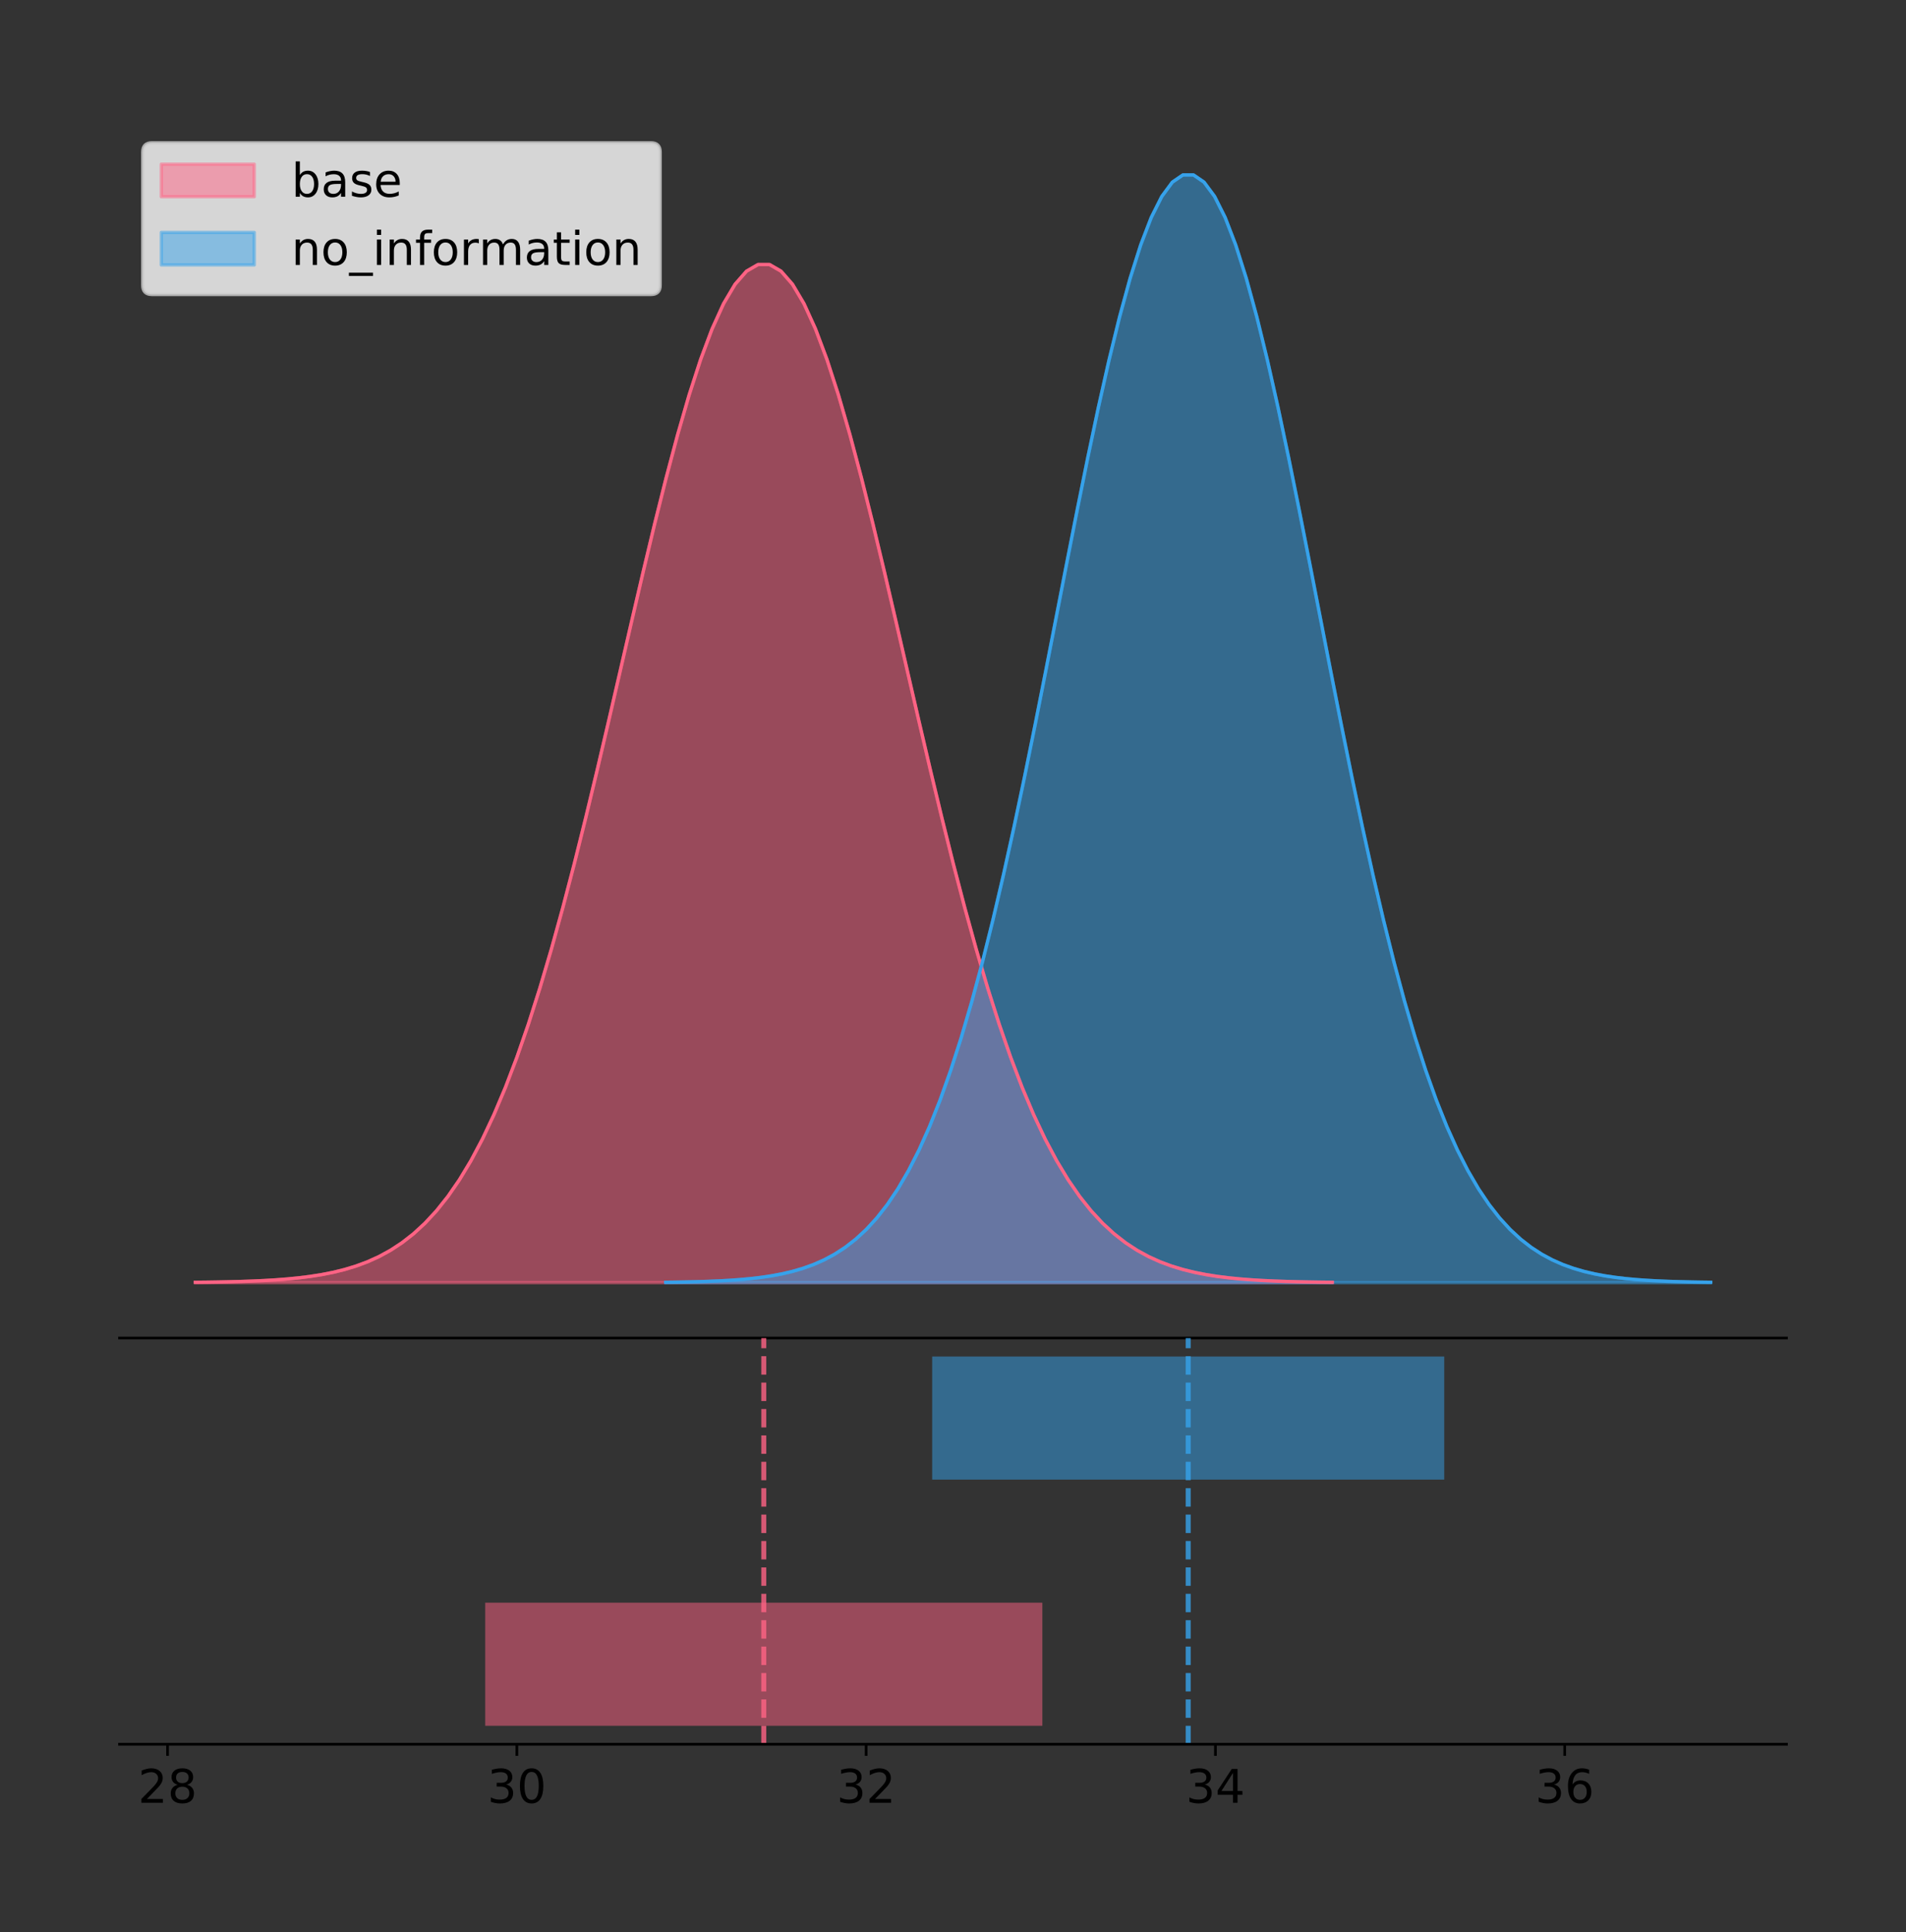 <?xml version="1.0" encoding="utf-8" standalone="no"?>
<!DOCTYPE svg PUBLIC "-//W3C//DTD SVG 1.1//EN"
  "http://www.w3.org/Graphics/SVG/1.1/DTD/svg11.dtd">
<!-- Created with matplotlib (https://matplotlib.org/) -->
<svg height="581.789pt" version="1.1" viewBox="0 0 574.2 581.789" width="574.2pt" xmlns="http://www.w3.org/2000/svg" xmlns:xlink="http://www.w3.org/1999/xlink">
 <rect x="0" y="0" width="574.2" height="581.789" fill="#333333" stroke="none"/>
 <defs>
  <style type="text/css">
*{stroke-linecap:butt;stroke-linejoin:round;}
  </style>
 </defs>
 <g id="figure_1">
  <g id="patch_1">
   <path d="M 0 581.789 
L 574.2 581.789 
L 574.2 0 
L 0 0 
z
" style="fill:none;"/>
  </g>
  <g id="axes_1">
   <g id="patch_2">
    <path d="M 36 402.93 
L 538.2 402.93 
L 538.2 36 
L 36 36 
z
" style="fill:none;"/>
   </g>
   <g id="PolyCollection_1">
    <defs>
     <path d="M 58.827 -195.538 
L 58.827 -195.641 
L 62.287 -195.68 
L 65.747 -195.732 
L 69.207 -195.802 
L 72.667 -195.894 
L 76.127 -196.016 
L 79.587 -196.174 
L 83.047 -196.381 
L 86.507 -196.647 
L 89.967 -196.987 
L 93.427 -197.42 
L 96.887 -197.965 
L 100.347 -198.649 
L 103.807 -199.499 
L 107.267 -200.549 
L 110.727 -201.836 
L 114.187 -203.401 
L 117.647 -205.292 
L 121.107 -207.559 
L 124.567 -210.256 
L 128.027 -213.442 
L 131.487 -217.174 
L 134.947 -221.515 
L 138.407 -226.523 
L 141.867 -232.257 
L 145.327 -238.768 
L 148.787 -246.103 
L 152.247 -254.297 
L 155.707 -263.375 
L 159.167 -273.345 
L 162.627 -284.2 
L 166.087 -295.912 
L 169.547 -308.431 
L 173.007 -321.685 
L 176.467 -335.578 
L 179.927 -349.989 
L 183.387 -364.775 
L 186.846 -379.768 
L 190.306 -394.785 
L 193.766 -409.624 
L 197.226 -424.07 
L 200.686 -437.903 
L 204.146 -450.901 
L 207.606 -462.844 
L 211.066 -473.525 
L 214.526 -482.751 
L 217.986 -490.352 
L 221.446 -496.184 
L 224.906 -500.136 
L 228.366 -502.132 
L 231.826 -502.132 
L 235.286 -500.136 
L 238.746 -496.184 
L 242.206 -490.352 
L 245.666 -482.751 
L 249.126 -473.525 
L 252.586 -462.844 
L 256.046 -450.901 
L 259.506 -437.903 
L 262.966 -424.07 
L 266.426 -409.624 
L 269.886 -394.785 
L 273.346 -379.768 
L 276.806 -364.775 
L 280.266 -349.989 
L 283.726 -335.578 
L 287.186 -321.685 
L 290.646 -308.431 
L 294.106 -295.912 
L 297.566 -284.2 
L 301.026 -273.345 
L 304.486 -263.375 
L 307.946 -254.297 
L 311.406 -246.103 
L 314.866 -238.768 
L 318.326 -232.257 
L 321.786 -226.523 
L 325.246 -221.515 
L 328.706 -217.174 
L 332.166 -213.442 
L 335.626 -210.256 
L 339.086 -207.559 
L 342.546 -205.292 
L 346.006 -203.401 
L 349.466 -201.836 
L 352.925 -200.549 
L 356.385 -199.499 
L 359.845 -198.649 
L 363.305 -197.965 
L 366.765 -197.42 
L 370.225 -196.987 
L 373.685 -196.647 
L 377.145 -196.381 
L 380.605 -196.174 
L 384.065 -196.016 
L 387.525 -195.894 
L 390.985 -195.802 
L 394.445 -195.732 
L 397.905 -195.68 
L 401.365 -195.641 
L 401.365 -195.538 
L 401.365 -195.538 
L 397.905 -195.538 
L 394.445 -195.538 
L 390.985 -195.538 
L 387.525 -195.538 
L 384.065 -195.538 
L 380.605 -195.538 
L 377.145 -195.538 
L 373.685 -195.538 
L 370.225 -195.538 
L 366.765 -195.538 
L 363.305 -195.538 
L 359.845 -195.538 
L 356.385 -195.538 
L 352.925 -195.538 
L 349.466 -195.538 
L 346.006 -195.538 
L 342.546 -195.538 
L 339.086 -195.538 
L 335.626 -195.538 
L 332.166 -195.538 
L 328.706 -195.538 
L 325.246 -195.538 
L 321.786 -195.538 
L 318.326 -195.538 
L 314.866 -195.538 
L 311.406 -195.538 
L 307.946 -195.538 
L 304.486 -195.538 
L 301.026 -195.538 
L 297.566 -195.538 
L 294.106 -195.538 
L 290.646 -195.538 
L 287.186 -195.538 
L 283.726 -195.538 
L 280.266 -195.538 
L 276.806 -195.538 
L 273.346 -195.538 
L 269.886 -195.538 
L 266.426 -195.538 
L 262.966 -195.538 
L 259.506 -195.538 
L 256.046 -195.538 
L 252.586 -195.538 
L 249.126 -195.538 
L 245.666 -195.538 
L 242.206 -195.538 
L 238.746 -195.538 
L 235.286 -195.538 
L 231.826 -195.538 
L 228.366 -195.538 
L 224.906 -195.538 
L 221.446 -195.538 
L 217.986 -195.538 
L 214.526 -195.538 
L 211.066 -195.538 
L 207.606 -195.538 
L 204.146 -195.538 
L 200.686 -195.538 
L 197.226 -195.538 
L 193.766 -195.538 
L 190.306 -195.538 
L 186.846 -195.538 
L 183.387 -195.538 
L 179.927 -195.538 
L 176.467 -195.538 
L 173.007 -195.538 
L 169.547 -195.538 
L 166.087 -195.538 
L 162.627 -195.538 
L 159.167 -195.538 
L 155.707 -195.538 
L 152.247 -195.538 
L 148.787 -195.538 
L 145.327 -195.538 
L 141.867 -195.538 
L 138.407 -195.538 
L 134.947 -195.538 
L 131.487 -195.538 
L 128.027 -195.538 
L 124.567 -195.538 
L 121.107 -195.538 
L 117.647 -195.538 
L 114.187 -195.538 
L 110.727 -195.538 
L 107.267 -195.538 
L 103.807 -195.538 
L 100.347 -195.538 
L 96.887 -195.538 
L 93.427 -195.538 
L 89.967 -195.538 
L 86.507 -195.538 
L 83.047 -195.538 
L 79.587 -195.538 
L 76.127 -195.538 
L 72.667 -195.538 
L 69.207 -195.538 
L 65.747 -195.538 
L 62.287 -195.538 
L 58.827 -195.538 
z
" id="m3d43d64849" style="stroke:#ff6384;stroke-opacity:0.5;"/>
    </defs>
    <g clip-path="url(#pdc5a894e8d)">
     <use style="fill:#ff6384;fill-opacity:0.5;stroke:#ff6384;stroke-opacity:0.5;" x="0" xlink:href="#m3d43d64849" y="581.789"/>
    </g>
   </g>
   <g id="PolyCollection_2">
    <defs>
     <path d="M 200.539 -195.538 
L 200.539 -195.65 
L 203.719 -195.692 
L 206.899 -195.749 
L 210.079 -195.825 
L 213.259 -195.925 
L 216.44 -196.058 
L 219.62 -196.23 
L 222.8 -196.455 
L 225.98 -196.744 
L 229.16 -197.115 
L 232.34 -197.585 
L 235.52 -198.179 
L 238.701 -198.923 
L 241.881 -199.848 
L 245.061 -200.99 
L 248.241 -202.39 
L 251.421 -204.093 
L 254.601 -206.151 
L 257.781 -208.617 
L 260.962 -211.552 
L 264.142 -215.017 
L 267.322 -219.078 
L 270.502 -223.801 
L 273.682 -229.25 
L 276.862 -235.488 
L 280.042 -242.572 
L 283.223 -250.552 
L 286.403 -259.468 
L 289.583 -269.344 
L 292.763 -280.192 
L 295.943 -292.002 
L 299.123 -304.744 
L 302.303 -318.365 
L 305.484 -332.786 
L 308.664 -347.901 
L 311.844 -363.58 
L 315.024 -379.667 
L 318.204 -395.98 
L 321.384 -412.318 
L 324.564 -428.462 
L 327.745 -444.18 
L 330.925 -459.23 
L 334.105 -473.372 
L 337.285 -486.366 
L 340.465 -497.987 
L 343.645 -508.025 
L 346.825 -516.294 
L 350.005 -522.64 
L 353.186 -526.94 
L 356.366 -529.111 
L 359.546 -529.111 
L 362.726 -526.94 
L 365.906 -522.64 
L 369.086 -516.294 
L 372.266 -508.025 
L 375.447 -497.987 
L 378.627 -486.366 
L 381.807 -473.372 
L 384.987 -459.23 
L 388.167 -444.18 
L 391.347 -428.462 
L 394.527 -412.318 
L 397.708 -395.98 
L 400.888 -379.667 
L 404.068 -363.58 
L 407.248 -347.901 
L 410.428 -332.786 
L 413.608 -318.365 
L 416.788 -304.744 
L 419.969 -292.002 
L 423.149 -280.192 
L 426.329 -269.344 
L 429.509 -259.468 
L 432.689 -250.552 
L 435.869 -242.572 
L 439.049 -235.488 
L 442.23 -229.25 
L 445.41 -223.801 
L 448.59 -219.078 
L 451.77 -215.017 
L 454.95 -211.552 
L 458.13 -208.617 
L 461.31 -206.151 
L 464.49 -204.093 
L 467.671 -202.39 
L 470.851 -200.99 
L 474.031 -199.848 
L 477.211 -198.923 
L 480.391 -198.179 
L 483.571 -197.585 
L 486.751 -197.115 
L 489.932 -196.744 
L 493.112 -196.455 
L 496.292 -196.23 
L 499.472 -196.058 
L 502.652 -195.925 
L 505.832 -195.825 
L 509.012 -195.749 
L 512.193 -195.692 
L 515.373 -195.65 
L 515.373 -195.538 
L 515.373 -195.538 
L 512.193 -195.538 
L 509.012 -195.538 
L 505.832 -195.538 
L 502.652 -195.538 
L 499.472 -195.538 
L 496.292 -195.538 
L 493.112 -195.538 
L 489.932 -195.538 
L 486.751 -195.538 
L 483.571 -195.538 
L 480.391 -195.538 
L 477.211 -195.538 
L 474.031 -195.538 
L 470.851 -195.538 
L 467.671 -195.538 
L 464.49 -195.538 
L 461.31 -195.538 
L 458.13 -195.538 
L 454.95 -195.538 
L 451.77 -195.538 
L 448.59 -195.538 
L 445.41 -195.538 
L 442.23 -195.538 
L 439.049 -195.538 
L 435.869 -195.538 
L 432.689 -195.538 
L 429.509 -195.538 
L 426.329 -195.538 
L 423.149 -195.538 
L 419.969 -195.538 
L 416.788 -195.538 
L 413.608 -195.538 
L 410.428 -195.538 
L 407.248 -195.538 
L 404.068 -195.538 
L 400.888 -195.538 
L 397.708 -195.538 
L 394.527 -195.538 
L 391.347 -195.538 
L 388.167 -195.538 
L 384.987 -195.538 
L 381.807 -195.538 
L 378.627 -195.538 
L 375.447 -195.538 
L 372.266 -195.538 
L 369.086 -195.538 
L 365.906 -195.538 
L 362.726 -195.538 
L 359.546 -195.538 
L 356.366 -195.538 
L 353.186 -195.538 
L 350.005 -195.538 
L 346.825 -195.538 
L 343.645 -195.538 
L 340.465 -195.538 
L 337.285 -195.538 
L 334.105 -195.538 
L 330.925 -195.538 
L 327.745 -195.538 
L 324.564 -195.538 
L 321.384 -195.538 
L 318.204 -195.538 
L 315.024 -195.538 
L 311.844 -195.538 
L 308.664 -195.538 
L 305.484 -195.538 
L 302.303 -195.538 
L 299.123 -195.538 
L 295.943 -195.538 
L 292.763 -195.538 
L 289.583 -195.538 
L 286.403 -195.538 
L 283.223 -195.538 
L 280.042 -195.538 
L 276.862 -195.538 
L 273.682 -195.538 
L 270.502 -195.538 
L 267.322 -195.538 
L 264.142 -195.538 
L 260.962 -195.538 
L 257.781 -195.538 
L 254.601 -195.538 
L 251.421 -195.538 
L 248.241 -195.538 
L 245.061 -195.538 
L 241.881 -195.538 
L 238.701 -195.538 
L 235.52 -195.538 
L 232.34 -195.538 
L 229.16 -195.538 
L 225.98 -195.538 
L 222.8 -195.538 
L 219.62 -195.538 
L 216.44 -195.538 
L 213.259 -195.538 
L 210.079 -195.538 
L 206.899 -195.538 
L 203.719 -195.538 
L 200.539 -195.538 
z
" id="mda7b77c58f" style="stroke:#36a2eb;stroke-opacity:0.5;"/>
    </defs>
    <g clip-path="url(#pdc5a894e8d)">
     <use style="fill:#36a2eb;fill-opacity:0.5;stroke:#36a2eb;stroke-opacity:0.5;" x="0" xlink:href="#mda7b77c58f" y="581.789"/>
    </g>
   </g>
   <g id="line2d_1">
    <path clip-path="url(#pdc5a894e8d)" d="M 58.827 386.148 
L 62.287 386.11 
L 65.747 386.057 
L 69.207 385.988 
L 72.667 385.895 
L 76.127 385.774 
L 79.587 385.615 
L 83.047 385.409 
L 86.507 385.143 
L 89.967 384.802 
L 93.427 384.37 
L 96.887 383.824 
L 100.347 383.14 
L 103.807 382.29 
L 107.267 381.24 
L 110.727 379.954 
L 114.187 378.388 
L 117.647 376.497 
L 121.107 374.23 
L 124.567 371.533 
L 128.027 368.348 
L 131.487 364.615 
L 134.947 360.275 
L 138.407 355.266 
L 141.867 349.532 
L 145.327 343.021 
L 148.787 335.686 
L 152.247 327.492 
L 155.707 318.414 
L 159.167 308.444 
L 162.627 297.589 
L 166.087 285.877 
L 169.547 273.358 
L 173.007 260.104 
L 176.467 246.211 
L 179.927 231.8 
L 183.387 217.015 
L 186.846 202.021 
L 190.306 187.004 
L 193.766 172.166 
L 197.226 157.719 
L 200.686 143.886 
L 204.146 130.889 
L 207.606 118.945 
L 211.066 108.264 
L 214.526 99.038 
L 217.986 91.438 
L 221.446 85.605 
L 224.906 81.653 
L 228.366 79.658 
L 231.826 79.658 
L 235.286 81.653 
L 238.746 85.605 
L 242.206 91.438 
L 245.666 99.038 
L 249.126 108.264 
L 252.586 118.945 
L 256.046 130.889 
L 259.506 143.886 
L 262.966 157.719 
L 266.426 172.166 
L 269.886 187.004 
L 273.346 202.021 
L 276.806 217.015 
L 280.266 231.8 
L 283.726 246.211 
L 287.186 260.104 
L 290.646 273.358 
L 294.106 285.877 
L 297.566 297.589 
L 301.026 308.444 
L 304.486 318.414 
L 307.946 327.492 
L 311.406 335.686 
L 314.866 343.021 
L 318.326 349.532 
L 321.786 355.266 
L 325.246 360.275 
L 328.706 364.615 
L 332.166 368.348 
L 335.626 371.533 
L 339.086 374.23 
L 342.546 376.497 
L 346.006 378.388 
L 349.466 379.954 
L 352.925 381.24 
L 356.385 382.29 
L 359.845 383.14 
L 363.305 383.824 
L 366.765 384.37 
L 370.225 384.802 
L 373.685 385.143 
L 377.145 385.409 
L 380.605 385.615 
L 384.065 385.774 
L 387.525 385.895 
L 390.985 385.988 
L 394.445 386.057 
L 397.905 386.11 
L 401.365 386.148 
" style="fill:none;stroke:#ff6384;stroke-linecap:square;"/>
   </g>
   <g id="line2d_2">
    <path clip-path="url(#pdc5a894e8d)" d="M 200.539 386.139 
L 203.719 386.097 
L 206.899 386.04 
L 210.079 385.965 
L 213.259 385.864 
L 216.44 385.732 
L 219.62 385.559 
L 222.8 385.334 
L 225.98 385.045 
L 229.16 384.675 
L 232.34 384.204 
L 235.52 383.61 
L 238.701 382.867 
L 241.881 381.941 
L 245.061 380.799 
L 248.241 379.399 
L 251.421 377.696 
L 254.601 375.639 
L 257.781 373.172 
L 260.962 370.238 
L 264.142 366.772 
L 267.322 362.711 
L 270.502 357.989 
L 273.682 352.539 
L 276.862 346.301 
L 280.042 339.217 
L 283.223 331.237 
L 286.403 322.322 
L 289.583 312.445 
L 292.763 301.597 
L 295.943 289.787 
L 299.123 277.045 
L 302.303 263.424 
L 305.484 249.004 
L 308.664 233.888 
L 311.844 218.209 
L 315.024 202.123 
L 318.204 185.809 
L 321.384 169.471 
L 324.564 153.327 
L 327.745 137.61 
L 330.925 122.559 
L 334.105 108.418 
L 337.285 95.423 
L 340.465 83.803 
L 343.645 73.765 
L 346.825 65.495 
L 350.005 59.15 
L 353.186 54.85 
L 356.366 52.679 
L 359.546 52.679 
L 362.726 54.85 
L 365.906 59.15 
L 369.086 65.495 
L 372.266 73.765 
L 375.447 83.803 
L 378.627 95.423 
L 381.807 108.418 
L 384.987 122.559 
L 388.167 137.61 
L 391.347 153.327 
L 394.527 169.471 
L 397.708 185.809 
L 400.888 202.123 
L 404.068 218.209 
L 407.248 233.888 
L 410.428 249.004 
L 413.608 263.424 
L 416.788 277.045 
L 419.969 289.787 
L 423.149 301.597 
L 426.329 312.445 
L 429.509 322.322 
L 432.689 331.237 
L 435.869 339.217 
L 439.049 346.301 
L 442.23 352.539 
L 445.41 357.989 
L 448.59 362.711 
L 451.77 366.772 
L 454.95 370.238 
L 458.13 373.172 
L 461.31 375.639 
L 464.49 377.696 
L 467.671 379.399 
L 470.851 380.799 
L 474.031 381.941 
L 477.211 382.867 
L 480.391 383.61 
L 483.571 384.204 
L 486.751 384.675 
L 489.932 385.045 
L 493.112 385.334 
L 496.292 385.559 
L 499.472 385.732 
L 502.652 385.864 
L 505.832 385.965 
L 509.012 386.04 
L 512.193 386.097 
L 515.373 386.139 
" style="fill:none;stroke:#36a2eb;stroke-linecap:square;"/>
   </g>
   <g id="patch_3">
    <path d="M 36 402.93 
L 538.2 402.93 
" style="fill:none;stroke:#000000;stroke-linecap:square;stroke-linejoin:miter;stroke-width:0.8;"/>
   </g>
   <g id="legend_1">
    <g id="patch_4">
     <path d="M 45.8 88.688 
L 196.081 88.688 
Q 198.881 88.688 198.881 85.888 
L 198.881 45.8 
Q 198.881 43 196.081 43 
L 45.8 43 
Q 43 43 43 45.8 
L 43 85.888 
Q 43 88.688 45.8 88.688 
z
" style="fill:#ffffff;opacity:0.8;stroke:#cccccc;stroke-linejoin:miter;"/>
    </g>
    <g id="patch_5">
     <path d="M 48.6 59.238 
L 76.6 59.238 
L 76.6 49.438 
L 48.6 49.438 
z
" style="fill:#ff6384;opacity:0.5;stroke:#ff6384;stroke-linejoin:miter;"/>
    </g>
    <g id="text_1">
     <!-- base -->
     <defs>
      <path d="M 48.688 27.297 
Q 48.688 37.203 44.609 42.844 
Q 40.531 48.484 33.406 48.484 
Q 26.266 48.484 22.188 42.844 
Q 18.109 37.203 18.109 27.297 
Q 18.109 17.391 22.188 11.75 
Q 26.266 6.109 33.406 6.109 
Q 40.531 6.109 44.609 11.75 
Q 48.688 17.391 48.688 27.297 
z
M 18.109 46.391 
Q 20.953 51.266 25.266 53.625 
Q 29.594 56 35.594 56 
Q 45.562 56 51.781 48.094 
Q 58.016 40.188 58.016 27.297 
Q 58.016 14.406 51.781 6.484 
Q 45.562 -1.422 35.594 -1.422 
Q 29.594 -1.422 25.266 0.953 
Q 20.953 3.328 18.109 8.203 
L 18.109 0 
L 9.078 0 
L 9.078 75.984 
L 18.109 75.984 
z
" id="DejaVuSans-98"/>
      <path d="M 34.281 27.484 
Q 23.391 27.484 19.188 25 
Q 14.984 22.516 14.984 16.5 
Q 14.984 11.719 18.141 8.906 
Q 21.297 6.109 26.703 6.109 
Q 34.188 6.109 38.703 11.406 
Q 43.219 16.703 43.219 25.484 
L 43.219 27.484 
z
M 52.203 31.203 
L 52.203 0 
L 43.219 0 
L 43.219 8.297 
Q 40.141 3.328 35.547 0.953 
Q 30.953 -1.422 24.312 -1.422 
Q 15.922 -1.422 10.953 3.297 
Q 6 8.016 6 15.922 
Q 6 25.141 12.172 29.828 
Q 18.359 34.516 30.609 34.516 
L 43.219 34.516 
L 43.219 35.406 
Q 43.219 41.609 39.141 45 
Q 35.062 48.391 27.688 48.391 
Q 23 48.391 18.547 47.266 
Q 14.109 46.141 10.016 43.891 
L 10.016 52.203 
Q 14.938 54.109 19.578 55.047 
Q 24.219 56 28.609 56 
Q 40.484 56 46.344 49.844 
Q 52.203 43.703 52.203 31.203 
z
" id="DejaVuSans-97"/>
      <path d="M 44.281 53.078 
L 44.281 44.578 
Q 40.484 46.531 36.375 47.5 
Q 32.281 48.484 27.875 48.484 
Q 21.188 48.484 17.844 46.438 
Q 14.5 44.391 14.5 40.281 
Q 14.5 37.156 16.891 35.375 
Q 19.281 33.594 26.516 31.984 
L 29.594 31.297 
Q 39.156 29.25 43.188 25.516 
Q 47.219 21.781 47.219 15.094 
Q 47.219 7.469 41.188 3.016 
Q 35.156 -1.422 24.609 -1.422 
Q 20.219 -1.422 15.453 -0.562 
Q 10.688 0.297 5.422 2 
L 5.422 11.281 
Q 10.406 8.688 15.234 7.391 
Q 20.062 6.109 24.812 6.109 
Q 31.156 6.109 34.562 8.281 
Q 37.984 10.453 37.984 14.406 
Q 37.984 18.062 35.516 20.016 
Q 33.062 21.969 24.703 23.781 
L 21.578 24.516 
Q 13.234 26.266 9.516 29.906 
Q 5.812 33.547 5.812 39.891 
Q 5.812 47.609 11.281 51.797 
Q 16.75 56 26.812 56 
Q 31.781 56 36.172 55.266 
Q 40.578 54.547 44.281 53.078 
z
" id="DejaVuSans-115"/>
      <path d="M 56.203 29.594 
L 56.203 25.203 
L 14.891 25.203 
Q 15.484 15.922 20.484 11.062 
Q 25.484 6.203 34.422 6.203 
Q 39.594 6.203 44.453 7.469 
Q 49.312 8.734 54.109 11.281 
L 54.109 2.781 
Q 49.266 0.734 44.188 -0.344 
Q 39.109 -1.422 33.891 -1.422 
Q 20.797 -1.422 13.156 6.188 
Q 5.516 13.812 5.516 26.812 
Q 5.516 40.234 12.766 48.109 
Q 20.016 56 32.328 56 
Q 43.359 56 49.781 48.891 
Q 56.203 41.797 56.203 29.594 
z
M 47.219 32.234 
Q 47.125 39.594 43.094 43.984 
Q 39.062 48.391 32.422 48.391 
Q 24.906 48.391 20.391 44.141 
Q 15.875 39.891 15.188 32.172 
z
" id="DejaVuSans-101"/>
     </defs>
     <g transform="translate(87.8 59.238)scale(0.14 -0.14)">
      <use xlink:href="#DejaVuSans-98"/>
      <use x="63.477" xlink:href="#DejaVuSans-97"/>
      <use x="124.756" xlink:href="#DejaVuSans-115"/>
      <use x="176.855" xlink:href="#DejaVuSans-101"/>
     </g>
    </g>
    <g id="patch_6">
     <path d="M 48.6 79.787 
L 76.6 79.787 
L 76.6 69.987 
L 48.6 69.987 
z
" style="fill:#36a2eb;opacity:0.5;stroke:#36a2eb;stroke-linejoin:miter;"/>
    </g>
    <g id="text_2">
     <!-- no_information -->
     <defs>
      <path d="M 54.891 33.016 
L 54.891 0 
L 45.906 0 
L 45.906 32.719 
Q 45.906 40.484 42.875 44.328 
Q 39.844 48.188 33.797 48.188 
Q 26.516 48.188 22.312 43.547 
Q 18.109 38.922 18.109 30.906 
L 18.109 0 
L 9.078 0 
L 9.078 54.688 
L 18.109 54.688 
L 18.109 46.188 
Q 21.344 51.125 25.703 53.562 
Q 30.078 56 35.797 56 
Q 45.219 56 50.047 50.172 
Q 54.891 44.344 54.891 33.016 
z
" id="DejaVuSans-110"/>
      <path d="M 30.609 48.391 
Q 23.391 48.391 19.188 42.75 
Q 14.984 37.109 14.984 27.297 
Q 14.984 17.484 19.156 11.844 
Q 23.344 6.203 30.609 6.203 
Q 37.797 6.203 41.984 11.859 
Q 46.188 17.531 46.188 27.297 
Q 46.188 37.016 41.984 42.703 
Q 37.797 48.391 30.609 48.391 
z
M 30.609 56 
Q 42.328 56 49.016 48.375 
Q 55.719 40.766 55.719 27.297 
Q 55.719 13.875 49.016 6.219 
Q 42.328 -1.422 30.609 -1.422 
Q 18.844 -1.422 12.172 6.219 
Q 5.516 13.875 5.516 27.297 
Q 5.516 40.766 12.172 48.375 
Q 18.844 56 30.609 56 
z
" id="DejaVuSans-111"/>
      <path d="M 50.984 -16.609 
L 50.984 -23.578 
L -0.984 -23.578 
L -0.984 -16.609 
z
" id="DejaVuSans-95"/>
      <path d="M 9.422 54.688 
L 18.406 54.688 
L 18.406 0 
L 9.422 0 
z
M 9.422 75.984 
L 18.406 75.984 
L 18.406 64.594 
L 9.422 64.594 
z
" id="DejaVuSans-105"/>
      <path d="M 37.109 75.984 
L 37.109 68.5 
L 28.516 68.5 
Q 23.688 68.5 21.797 66.547 
Q 19.922 64.594 19.922 59.516 
L 19.922 54.688 
L 34.719 54.688 
L 34.719 47.703 
L 19.922 47.703 
L 19.922 0 
L 10.891 0 
L 10.891 47.703 
L 2.297 47.703 
L 2.297 54.688 
L 10.891 54.688 
L 10.891 58.5 
Q 10.891 67.625 15.141 71.797 
Q 19.391 75.984 28.609 75.984 
z
" id="DejaVuSans-102"/>
      <path d="M 41.109 46.297 
Q 39.594 47.172 37.812 47.578 
Q 36.031 48 33.891 48 
Q 26.266 48 22.188 43.047 
Q 18.109 38.094 18.109 28.812 
L 18.109 0 
L 9.078 0 
L 9.078 54.688 
L 18.109 54.688 
L 18.109 46.188 
Q 20.953 51.172 25.484 53.578 
Q 30.031 56 36.531 56 
Q 37.453 56 38.578 55.875 
Q 39.703 55.766 41.062 55.516 
z
" id="DejaVuSans-114"/>
      <path d="M 52 44.188 
Q 55.375 50.25 60.062 53.125 
Q 64.75 56 71.094 56 
Q 79.641 56 84.281 50.016 
Q 88.922 44.047 88.922 33.016 
L 88.922 0 
L 79.891 0 
L 79.891 32.719 
Q 79.891 40.578 77.094 44.375 
Q 74.312 48.188 68.609 48.188 
Q 61.625 48.188 57.562 43.547 
Q 53.516 38.922 53.516 30.906 
L 53.516 0 
L 44.484 0 
L 44.484 32.719 
Q 44.484 40.625 41.703 44.406 
Q 38.922 48.188 33.109 48.188 
Q 26.219 48.188 22.156 43.531 
Q 18.109 38.875 18.109 30.906 
L 18.109 0 
L 9.078 0 
L 9.078 54.688 
L 18.109 54.688 
L 18.109 46.188 
Q 21.188 51.219 25.484 53.609 
Q 29.781 56 35.688 56 
Q 41.656 56 45.828 52.969 
Q 50 49.953 52 44.188 
z
" id="DejaVuSans-109"/>
      <path d="M 18.312 70.219 
L 18.312 54.688 
L 36.812 54.688 
L 36.812 47.703 
L 18.312 47.703 
L 18.312 18.016 
Q 18.312 11.328 20.141 9.422 
Q 21.969 7.516 27.594 7.516 
L 36.812 7.516 
L 36.812 0 
L 27.594 0 
Q 17.188 0 13.234 3.875 
Q 9.281 7.766 9.281 18.016 
L 9.281 47.703 
L 2.688 47.703 
L 2.688 54.688 
L 9.281 54.688 
L 9.281 70.219 
z
" id="DejaVuSans-116"/>
     </defs>
     <g transform="translate(87.8 79.787)scale(0.14 -0.14)">
      <use xlink:href="#DejaVuSans-110"/>
      <use x="63.379" xlink:href="#DejaVuSans-111"/>
      <use x="124.561" xlink:href="#DejaVuSans-95"/>
      <use x="174.561" xlink:href="#DejaVuSans-105"/>
      <use x="202.344" xlink:href="#DejaVuSans-110"/>
      <use x="265.723" xlink:href="#DejaVuSans-102"/>
      <use x="300.928" xlink:href="#DejaVuSans-111"/>
      <use x="362.109" xlink:href="#DejaVuSans-114"/>
      <use x="403.207" xlink:href="#DejaVuSans-109"/>
      <use x="500.619" xlink:href="#DejaVuSans-97"/>
      <use x="561.898" xlink:href="#DejaVuSans-116"/>
      <use x="601.107" xlink:href="#DejaVuSans-105"/>
      <use x="628.891" xlink:href="#DejaVuSans-111"/>
      <use x="690.072" xlink:href="#DejaVuSans-110"/>
     </g>
    </g>
   </g>
  </g>
  <g id="axes_2">
   <g id="patch_7">
    <path d="M 36 525.24 
L 538.2 525.24 
L 538.2 402.93 
L 36 402.93 
z
" style="fill:none;"/>
   </g>
   <g id="patch_8">
    <path clip-path="url(#pb4f959d601)" d="M 146.174 519.68 
L 314.018 519.68 
L 314.018 482.617 
L 146.174 482.617 
z
" style="fill:#ff6384;opacity:0.5;"/>
   </g>
   <g id="patch_9">
    <path clip-path="url(#pb4f959d601)" d="M 280.822 445.553 
L 435.09 445.553 
L 435.09 408.49 
L 280.822 408.49 
z
" style="fill:#36a2eb;opacity:0.5;"/>
   </g>
   <g id="matplotlib.axis_1">
    <g id="xtick_1">
     <g id="line2d_3">
      <defs>
       <path d="M 0 0 
L 0 3.5 
" id="m4d510daea4" style="stroke:#000000;stroke-width:0.8;"/>
      </defs>
      <g>
       <use style="stroke:#000000;stroke-width:0.8;" x="50.481" xlink:href="#m4d510daea4" y="525.24"/>
      </g>
     </g>
     <g id="text_3">
      <!-- 28 -->
      <defs>
       <path d="M 19.188 8.297 
L 53.609 8.297 
L 53.609 0 
L 7.328 0 
L 7.328 8.297 
Q 12.938 14.109 22.625 23.891 
Q 32.328 33.688 34.812 36.531 
Q 39.547 41.844 41.422 45.531 
Q 43.312 49.219 43.312 52.781 
Q 43.312 58.594 39.234 62.25 
Q 35.156 65.922 28.609 65.922 
Q 23.969 65.922 18.812 64.312 
Q 13.672 62.703 7.812 59.422 
L 7.812 69.391 
Q 13.766 71.781 18.938 73 
Q 24.125 74.219 28.422 74.219 
Q 39.75 74.219 46.484 68.547 
Q 53.219 62.891 53.219 53.422 
Q 53.219 48.922 51.531 44.891 
Q 49.859 40.875 45.406 35.406 
Q 44.188 33.984 37.641 27.219 
Q 31.109 20.453 19.188 8.297 
z
" id="DejaVuSans-50"/>
       <path d="M 31.781 34.625 
Q 24.75 34.625 20.719 30.859 
Q 16.703 27.094 16.703 20.516 
Q 16.703 13.922 20.719 10.156 
Q 24.75 6.391 31.781 6.391 
Q 38.812 6.391 42.859 10.172 
Q 46.922 13.969 46.922 20.516 
Q 46.922 27.094 42.891 30.859 
Q 38.875 34.625 31.781 34.625 
z
M 21.922 38.812 
Q 15.578 40.375 12.031 44.719 
Q 8.5 49.078 8.5 55.328 
Q 8.5 64.062 14.719 69.141 
Q 20.953 74.219 31.781 74.219 
Q 42.672 74.219 48.875 69.141 
Q 55.078 64.062 55.078 55.328 
Q 55.078 49.078 51.531 44.719 
Q 48 40.375 41.703 38.812 
Q 48.828 37.156 52.797 32.312 
Q 56.781 27.484 56.781 20.516 
Q 56.781 9.906 50.312 4.234 
Q 43.844 -1.422 31.781 -1.422 
Q 19.734 -1.422 13.25 4.234 
Q 6.781 9.906 6.781 20.516 
Q 6.781 27.484 10.781 32.312 
Q 14.797 37.156 21.922 38.812 
z
M 18.312 54.391 
Q 18.312 48.734 21.844 45.562 
Q 25.391 42.391 31.781 42.391 
Q 38.141 42.391 41.719 45.562 
Q 45.312 48.734 45.312 54.391 
Q 45.312 60.062 41.719 63.234 
Q 38.141 66.406 31.781 66.406 
Q 25.391 66.406 21.844 63.234 
Q 18.312 60.062 18.312 54.391 
z
" id="DejaVuSans-56"/>
      </defs>
      <g transform="translate(41.574 542.878)scale(0.14 -0.14)">
       <use xlink:href="#DejaVuSans-50"/>
       <use x="63.623" xlink:href="#DejaVuSans-56"/>
      </g>
     </g>
    </g>
    <g id="xtick_2">
     <g id="line2d_4">
      <g>
       <use style="stroke:#000000;stroke-width:0.8;" x="155.707" xlink:href="#m4d510daea4" y="525.24"/>
      </g>
     </g>
     <g id="text_4">
      <!-- 30 -->
      <defs>
       <path d="M 40.578 39.312 
Q 47.656 37.797 51.625 33 
Q 55.609 28.219 55.609 21.188 
Q 55.609 10.406 48.188 4.484 
Q 40.766 -1.422 27.094 -1.422 
Q 22.516 -1.422 17.656 -0.516 
Q 12.797 0.391 7.625 2.203 
L 7.625 11.719 
Q 11.719 9.328 16.594 8.109 
Q 21.484 6.891 26.812 6.891 
Q 36.078 6.891 40.938 10.547 
Q 45.797 14.203 45.797 21.188 
Q 45.797 27.641 41.281 31.266 
Q 36.766 34.906 28.719 34.906 
L 20.219 34.906 
L 20.219 43.016 
L 29.109 43.016 
Q 36.375 43.016 40.234 45.922 
Q 44.094 48.828 44.094 54.297 
Q 44.094 59.906 40.109 62.906 
Q 36.141 65.922 28.719 65.922 
Q 24.656 65.922 20.016 65.031 
Q 15.375 64.156 9.812 62.312 
L 9.812 71.094 
Q 15.438 72.656 20.344 73.438 
Q 25.25 74.219 29.594 74.219 
Q 40.828 74.219 47.359 69.109 
Q 53.906 64.016 53.906 55.328 
Q 53.906 49.266 50.438 45.094 
Q 46.969 40.922 40.578 39.312 
z
" id="DejaVuSans-51"/>
       <path d="M 31.781 66.406 
Q 24.172 66.406 20.328 58.906 
Q 16.5 51.422 16.5 36.375 
Q 16.5 21.391 20.328 13.891 
Q 24.172 6.391 31.781 6.391 
Q 39.453 6.391 43.281 13.891 
Q 47.125 21.391 47.125 36.375 
Q 47.125 51.422 43.281 58.906 
Q 39.453 66.406 31.781 66.406 
z
M 31.781 74.219 
Q 44.047 74.219 50.516 64.516 
Q 56.984 54.828 56.984 36.375 
Q 56.984 17.969 50.516 8.266 
Q 44.047 -1.422 31.781 -1.422 
Q 19.531 -1.422 13.062 8.266 
Q 6.594 17.969 6.594 36.375 
Q 6.594 54.828 13.062 64.516 
Q 19.531 74.219 31.781 74.219 
z
" id="DejaVuSans-48"/>
      </defs>
      <g transform="translate(146.8 542.878)scale(0.14 -0.14)">
       <use xlink:href="#DejaVuSans-51"/>
       <use x="63.623" xlink:href="#DejaVuSans-48"/>
      </g>
     </g>
    </g>
    <g id="xtick_3">
     <g id="line2d_5">
      <g>
       <use style="stroke:#000000;stroke-width:0.8;" x="260.933" xlink:href="#m4d510daea4" y="525.24"/>
      </g>
     </g>
     <g id="text_5">
      <!-- 32 -->
      <g transform="translate(252.025 542.878)scale(0.14 -0.14)">
       <use xlink:href="#DejaVuSans-51"/>
       <use x="63.623" xlink:href="#DejaVuSans-50"/>
      </g>
     </g>
    </g>
    <g id="xtick_4">
     <g id="line2d_6">
      <g>
       <use style="stroke:#000000;stroke-width:0.8;" x="366.158" xlink:href="#m4d510daea4" y="525.24"/>
      </g>
     </g>
     <g id="text_6">
      <!-- 34 -->
      <defs>
       <path d="M 37.797 64.312 
L 12.891 25.391 
L 37.797 25.391 
z
M 35.203 72.906 
L 47.609 72.906 
L 47.609 25.391 
L 58.016 25.391 
L 58.016 17.188 
L 47.609 17.188 
L 47.609 0 
L 37.797 0 
L 37.797 17.188 
L 4.891 17.188 
L 4.891 26.703 
z
" id="DejaVuSans-52"/>
      </defs>
      <g transform="translate(357.251 542.878)scale(0.14 -0.14)">
       <use xlink:href="#DejaVuSans-51"/>
       <use x="63.623" xlink:href="#DejaVuSans-52"/>
      </g>
     </g>
    </g>
    <g id="xtick_5">
     <g id="line2d_7">
      <g>
       <use style="stroke:#000000;stroke-width:0.8;" x="471.384" xlink:href="#m4d510daea4" y="525.24"/>
      </g>
     </g>
     <g id="text_7">
      <!-- 36 -->
      <defs>
       <path d="M 33.016 40.375 
Q 26.375 40.375 22.484 35.828 
Q 18.609 31.297 18.609 23.391 
Q 18.609 15.531 22.484 10.953 
Q 26.375 6.391 33.016 6.391 
Q 39.656 6.391 43.531 10.953 
Q 47.406 15.531 47.406 23.391 
Q 47.406 31.297 43.531 35.828 
Q 39.656 40.375 33.016 40.375 
z
M 52.594 71.297 
L 52.594 62.312 
Q 48.875 64.062 45.094 64.984 
Q 41.312 65.922 37.594 65.922 
Q 27.828 65.922 22.672 59.328 
Q 17.531 52.734 16.797 39.406 
Q 19.672 43.656 24.016 45.922 
Q 28.375 48.188 33.594 48.188 
Q 44.578 48.188 50.953 41.516 
Q 57.328 34.859 57.328 23.391 
Q 57.328 12.156 50.688 5.359 
Q 44.047 -1.422 33.016 -1.422 
Q 20.359 -1.422 13.672 8.266 
Q 6.984 17.969 6.984 36.375 
Q 6.984 53.656 15.188 63.938 
Q 23.391 74.219 37.203 74.219 
Q 40.922 74.219 44.703 73.484 
Q 48.484 72.75 52.594 71.297 
z
" id="DejaVuSans-54"/>
      </defs>
      <g transform="translate(462.476 542.878)scale(0.14 -0.14)">
       <use xlink:href="#DejaVuSans-51"/>
       <use x="63.623" xlink:href="#DejaVuSans-54"/>
      </g>
     </g>
    </g>
   </g>
   <g id="line2d_8">
    <path clip-path="url(#pb4f959d601)" d="M 230.096 525.24 
L 230.096 402.93 
" style="fill:none;stroke:#ff6384;stroke-dasharray:5.55,2.4;stroke-dashoffset:0;stroke-opacity:0.8;stroke-width:1.5;"/>
   </g>
   <g id="line2d_9">
    <path clip-path="url(#pb4f959d601)" d="M 357.956 525.24 
L 357.956 402.93 
" style="fill:none;stroke:#36a2eb;stroke-dasharray:5.55,2.4;stroke-dashoffset:0;stroke-opacity:0.8;stroke-width:1.5;"/>
   </g>
   <g id="patch_10">
    <path d="M 36 525.24 
L 538.2 525.24 
" style="fill:none;stroke:#000000;stroke-linecap:square;stroke-linejoin:miter;stroke-width:0.8;"/>
   </g>
  </g>
 </g>
 <defs>
  <clipPath id="pdc5a894e8d">
   <rect height="366.93" width="502.2" x="36" y="36"/>
  </clipPath>
  <clipPath id="pb4f959d601">
   <rect height="122.31" width="502.2" x="36" y="402.93"/>
  </clipPath>
 </defs>
</svg>

